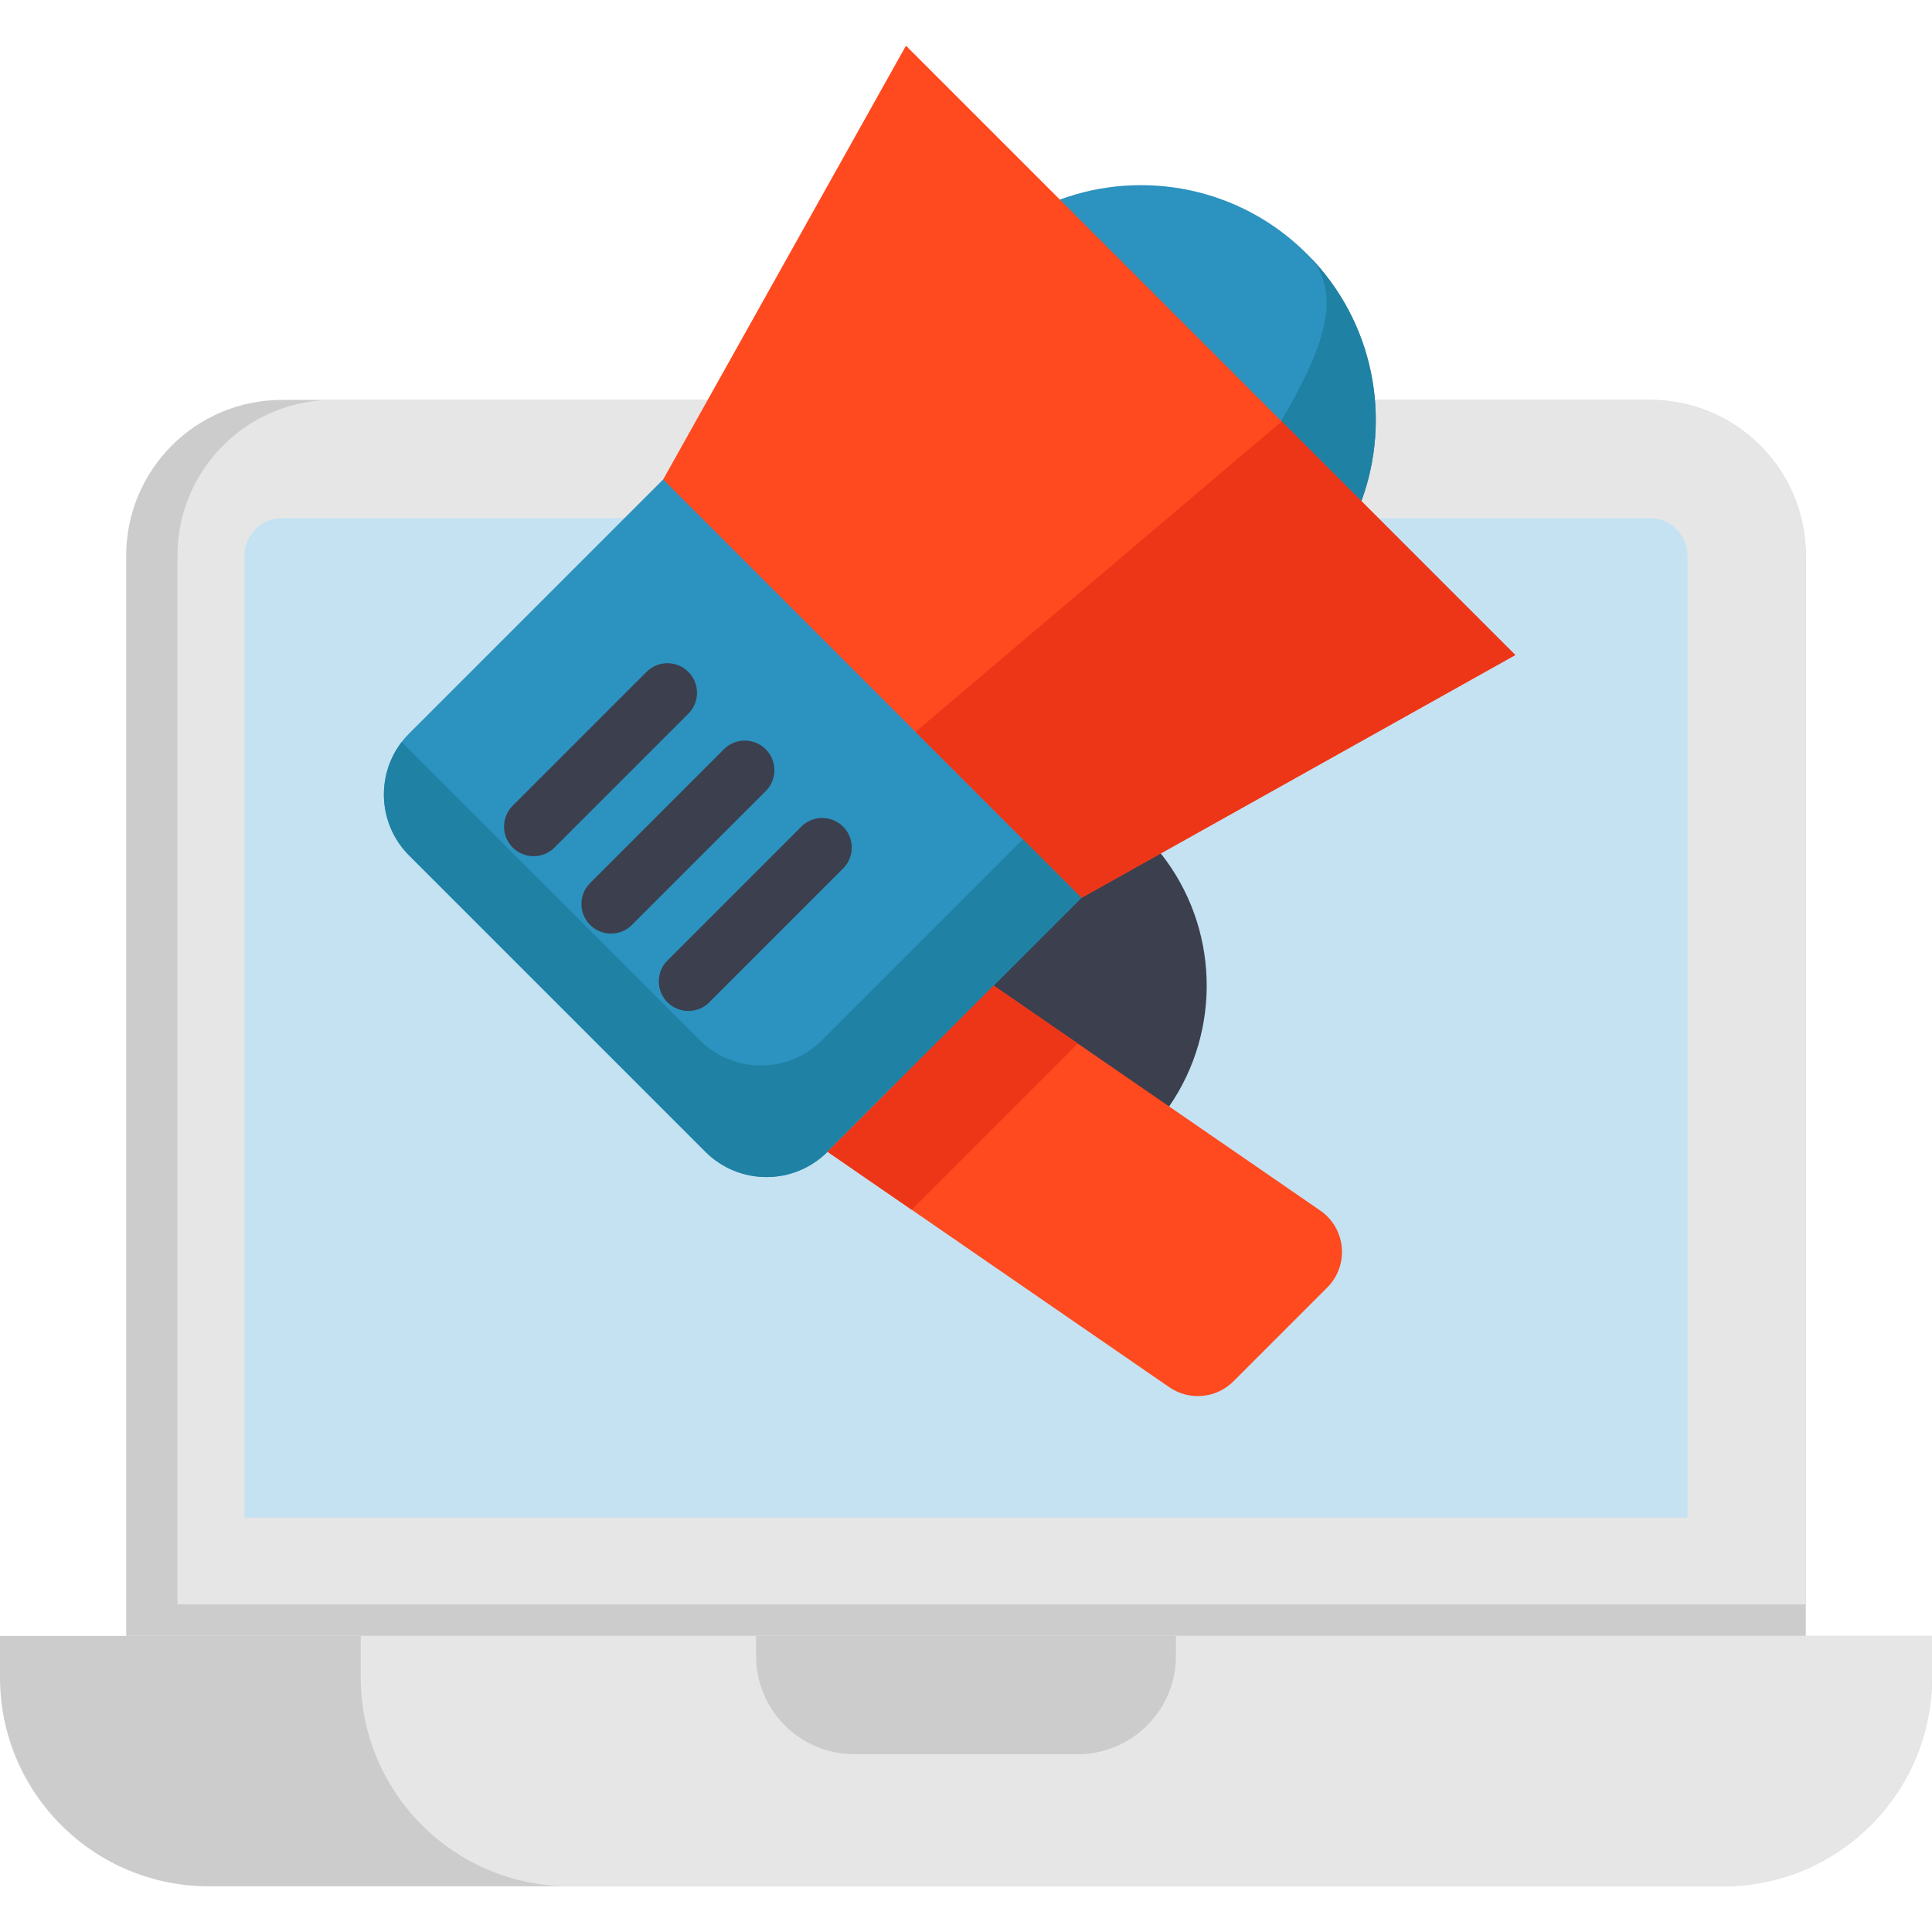<?xml version="1.0" encoding="iso-8859-1"?>
<!-- Generator: Adobe Illustrator 19.0.0, SVG Export Plug-In . SVG Version: 6.00 Build 0)  -->
<svg version="1.1" id="Layer_1" xmlns="http://www.w3.org/2000/svg" xmlns:xlink="http://www.w3.org/1999/xlink" x="0px" y="0px"
	 viewBox="0 0 490 490" style="enable-background:new 0 0 490 490;" xml:space="preserve">
<path style="fill:#CCCCCC;" d="M418.484,101.426H71.509c-21.816,0-39.502,17.686-39.502,39.502v273.982h425.979V140.928
	C457.986,119.112,440.301,101.426,418.484,101.426z"/>
<path style="fill:#E6E6E6;" d="M457.982,140.926v265.98H45.012v-265.98c0-16.88,10.58-31.29,25.48-36.94
	c4.36-1.65,9.08-2.56,14.02-2.56h333.97C440.302,101.426,457.982,119.107,457.982,140.926z"/>
<path style="fill:#C4E2F2;" d="M427.982,140.926v243.98H62.012v-243.98c0-5.24,4.26-9.5,9.5-9.5h346.97
	C423.722,131.426,427.982,135.686,427.982,140.926z"/>
<path style="fill:#CCCCCC;" d="M490,414.91v10.51c0,29.26-23.72,52.99-52.99,52.99H52.98C23.72,478.41,0,454.68,0,425.42v-10.51H490
	z"/>
<path style="fill:#E6E6E6;" d="M490,414.91v10.51c0,29.26-23.72,52.99-52.99,52.99H144.48c-29.27,0-52.99-23.73-52.99-52.99v-10.51
	H490z"/>
<path style="fill:#CCCCCC;" d="M273.311,444.909h-56.628c-13.77,0-24.933-11.163-24.933-24.933v-5.065h106.495v5.065
	C298.244,433.746,287.081,444.909,273.311,444.909z"/>
<g>
	<path style="fill:#3C3F4D;" d="M296.516,280.623c13.386-19.368,12.671-45.524-2.114-64.17l-111.337-14.228l55.152,93.333
		L296.516,280.623z"/>
	<path style="fill:#2C92BF;" d="M345.278,127.096c7.764-21.114,3.161-45.743-13.789-62.692
		c-16.949-16.949-41.578-21.553-62.692-13.789l-0.884,66.761L345.278,127.096z"/>
	<path style="fill:#1F81A3;" d="M331.928,64.856c16.589,16.928,21.044,41.309,13.35,62.24l-67.932-8.535l47.588-11.809
		C335.463,88.855,340.936,74.473,331.928,64.856z"/>
	<polygon style="fill:#2C92BF;" points="277.346,118.561 270.247,119.706 270.827,117.74 	"/>
	<path style="fill:#2C92BF;" d="M274.296,227.698l-64.421,64.421c-8.549,8.549-22.41,8.549-30.959,0l-75.14-75.14
		c-8.549-8.549-8.549-22.41,0-30.959l64.421-64.421l86.394,2.362"/>
	<polygon style="fill:#FF491F;" points="229.772,11.59 384.31,166.128 274.298,227.703 168.197,121.601 	"/>
	<polygon style="fill:#ED3618;" points="325.069,106.886 384.31,166.128 274.298,227.703 232.204,185.608 	"/>
	<path style="fill:#1F81A3;" d="M208.462,263.836c-8.549,8.549-22.41,8.549-30.959,0l-75.14-75.14
		c-0.166-0.166-0.322-0.337-0.481-0.507c-6.592,8.584-5.965,20.93,1.895,28.79l75.14,75.14c8.549,8.549,22.41,8.549,30.959,0
		l64.421-64.421l-14.848-14.848L208.462,263.836z"/>
	<path style="fill:#FF491F;" d="M336.616,326.549l-23.794,23.794c-4.349,4.349-11.187,4.978-16.264,1.485l-65.329-45.007
		l-21.348-14.701l42.144-42.144l21.348,14.701l61.455,42.334C341.403,311.537,342.251,320.914,336.616,326.549z"/>
	<polygon style="fill:#ED3618;" points="273.372,264.677 231.229,306.821 209.881,292.12 252.025,249.977 	"/>
	<g>
		<path style="fill:#3C3F4D;" d="M135.337,217.148c-1.919,0-3.839-0.732-5.303-2.197c-2.929-2.929-2.929-7.678,0-10.606
			l33.939-33.939c2.929-2.929,7.678-2.929,10.606,0c2.929,2.929,2.929,7.678,0,10.606l-33.939,33.939
			C139.176,216.416,137.257,217.148,135.337,217.148z"/>
		<path style="fill:#3C3F4D;" d="M154.964,236.774c-1.919,0-3.839-0.732-5.303-2.197c-2.929-2.929-2.929-7.678,0-10.606
			l33.939-33.939c2.929-2.929,7.678-2.93,10.606,0c2.929,2.929,2.929,7.678,0,10.606l-33.939,33.939
			C158.803,236.042,156.883,236.774,154.964,236.774z"/>
		<path style="fill:#3C3F4D;" d="M174.59,256.401c-1.919,0-3.839-0.732-5.303-2.197c-2.929-2.929-2.929-7.678,0-10.606
			l33.939-33.939c2.929-2.929,7.678-2.929,10.606,0c2.929,2.929,2.929,7.678,0,10.606l-33.939,33.939
			C178.429,255.668,176.509,256.401,174.59,256.401z"/>
	</g>
</g>
<g>
</g>
<g>
</g>
<g>
</g>
<g>
</g>
<g>
</g>
<g>
</g>
<g>
</g>
<g>
</g>
<g>
</g>
<g>
</g>
<g>
</g>
<g>
</g>
<g>
</g>
<g>
</g>
<g>
</g>
</svg>
